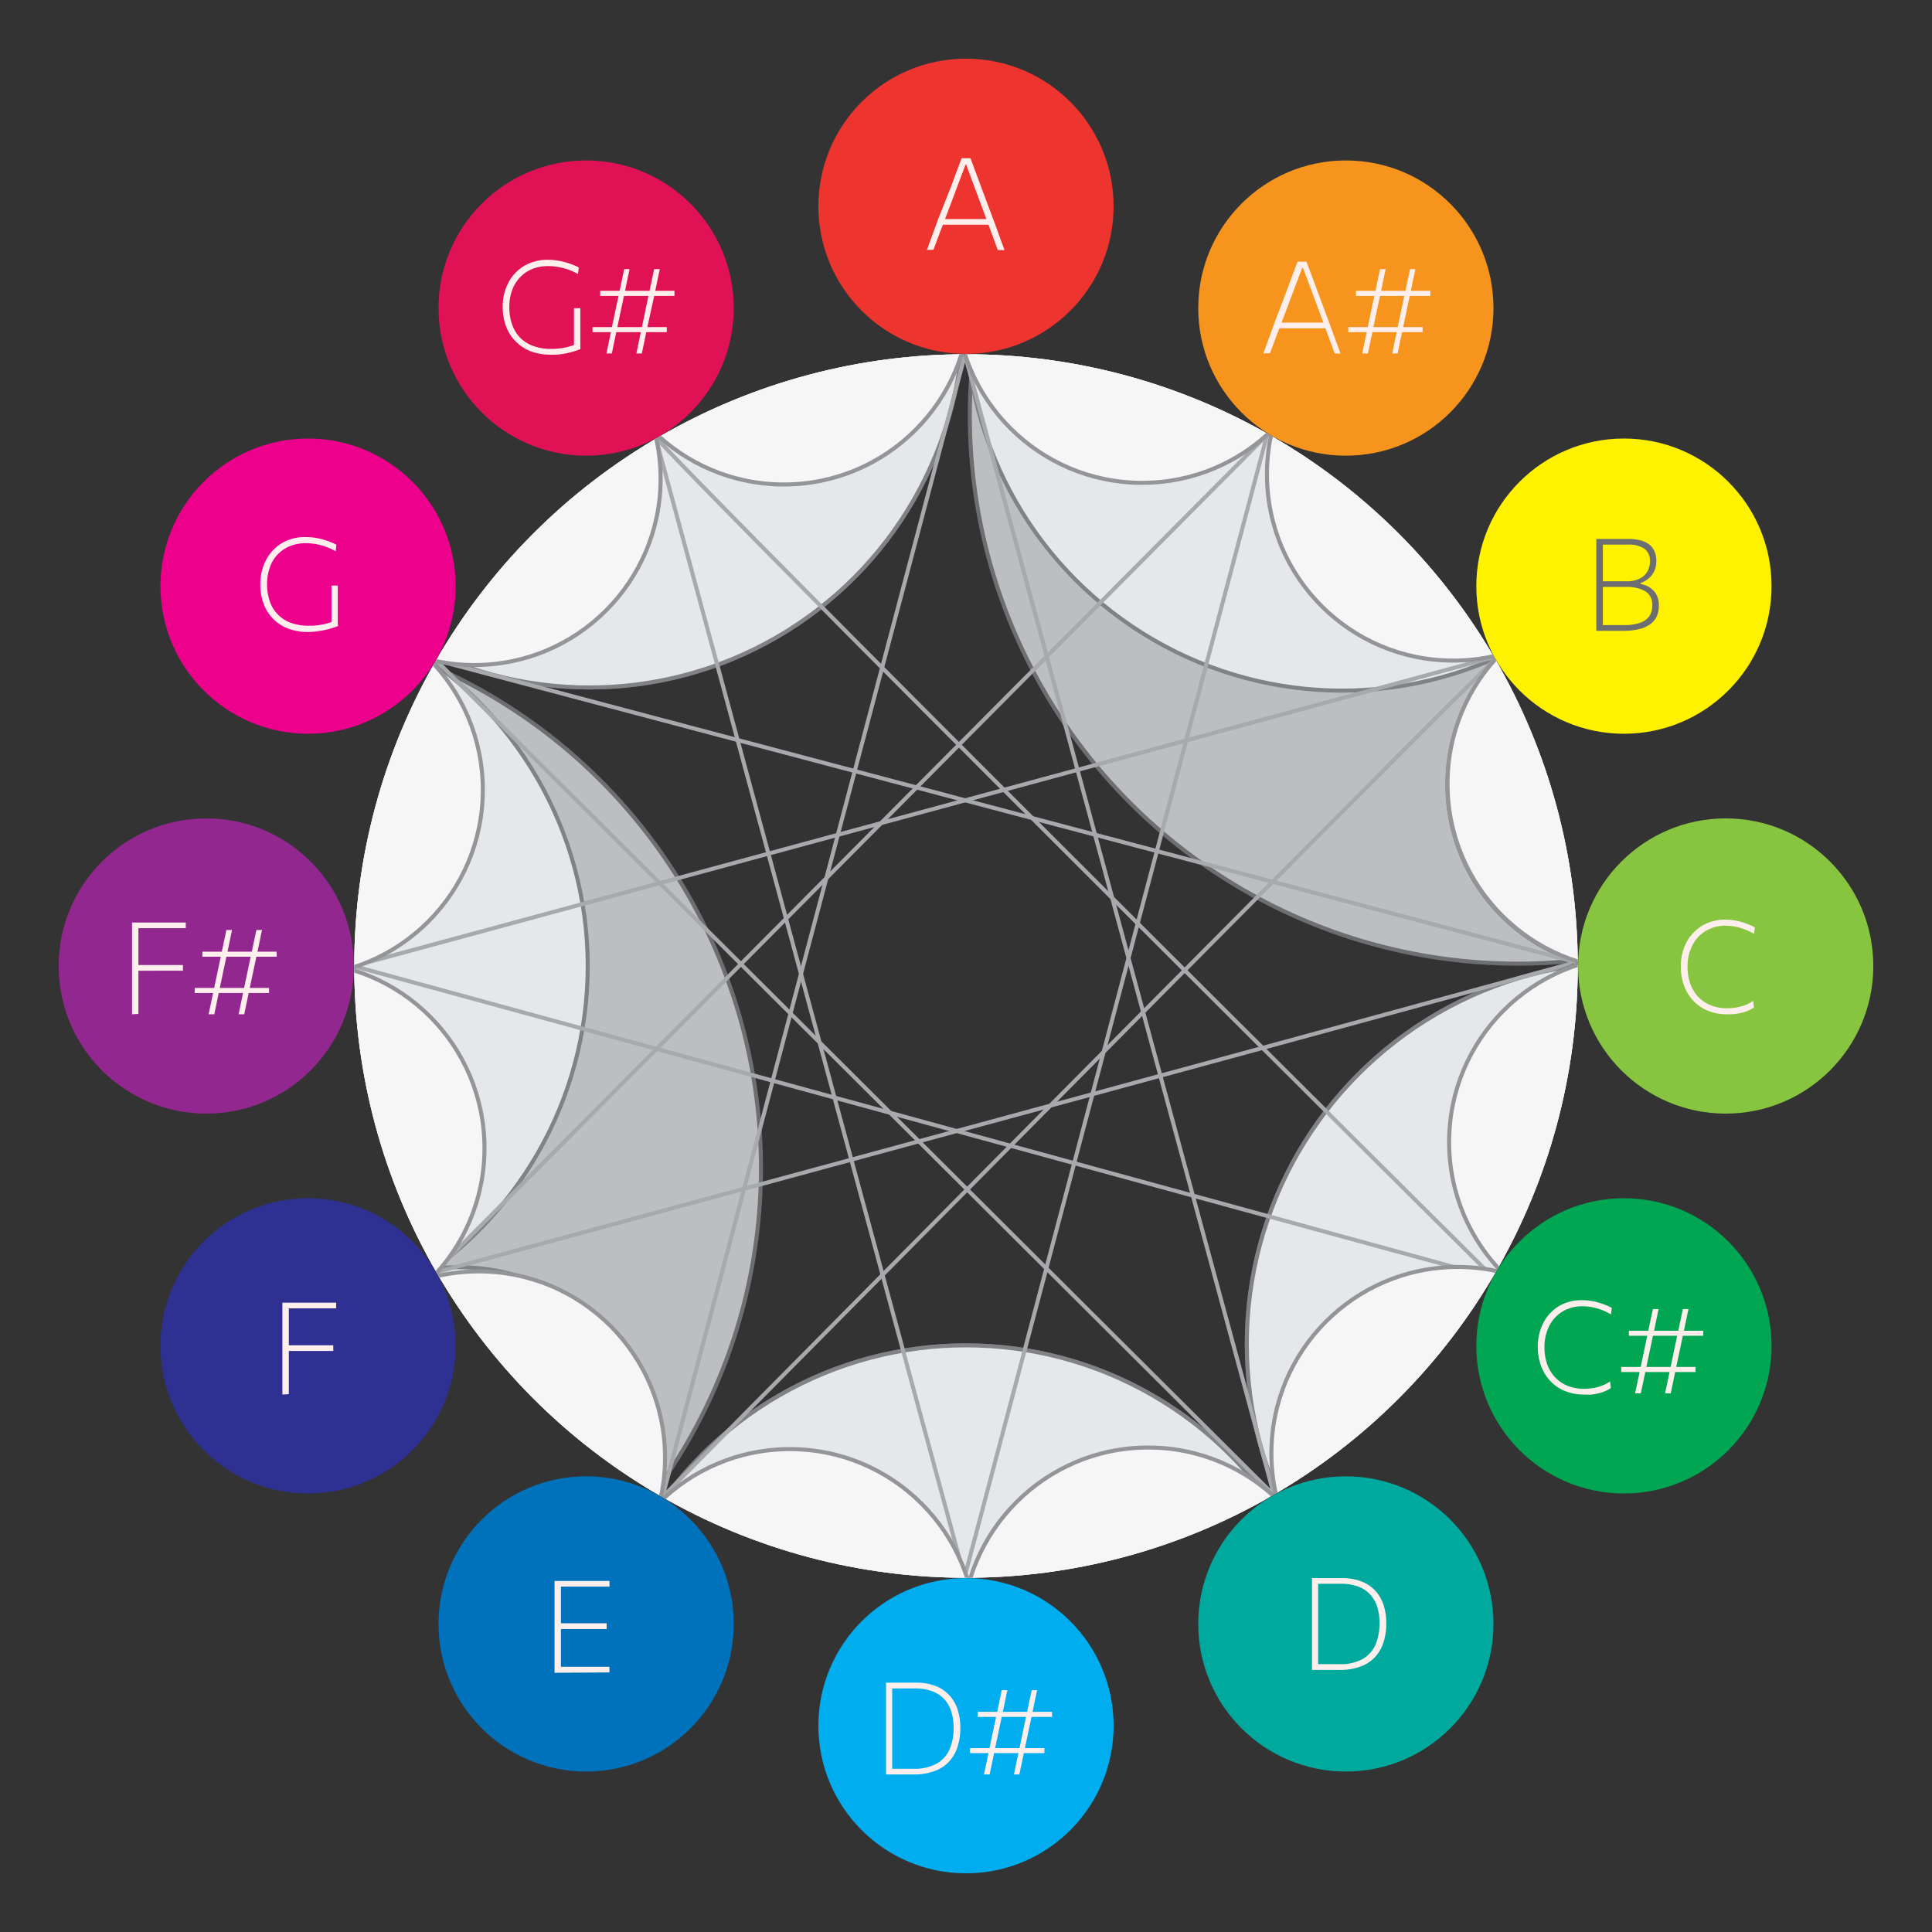 <svg id="circle-of-tones" xmlns="http://www.w3.org/2000/svg" xmlns:xlink="http://www.w3.org/1999/xlink" viewBox="0 0 340.16 340.16">
  <rect x="0" y="0" width="340.16" height="340.16" fill="#333333" stroke="none"/>
  <defs>
    <clipPath id="clip-path">
      <circle id="mask" cx="170.08" cy="170.08" r="107.71" fill="none"/>
    </clipPath>
  </defs>
  <g id="scales">
    <g clip-path="url(#clip-path)">
      <g id="penta">
        <circle cx="267.26" cy="73.16" r="96.51" fill="#bcbec0" stroke="#6d6e71" stroke-miterlimit="10" stroke-width="0.71"/>
        <circle cx="37.47" cy="205.66" r="96.51" fill="#bcbec0" stroke="#6d6e71" stroke-miterlimit="10" stroke-width="0.71"/>
        <circle cx="286.81" cy="236.65" r="67.29" fill="#bcbec0" stroke="#6d6e71" stroke-miterlimit="10" stroke-width="0.71"/>
        <circle cx="170.07" cy="302.6" r="65.73" fill="#bcbec0" stroke="#6d6e71" stroke-miterlimit="10" stroke-width="0.71"/>
        <circle cx="103.76" cy="55.15" r="65.89" fill="#bcbec0" stroke="#6d6e71" stroke-miterlimit="10" stroke-width="0.71"/>
      </g>
      <g id="major">
        <circle cx="236.34" cy="55.31" r="66.29" fill="#e6e7e8" stroke="#808285" stroke-miterlimit="10" stroke-width="0.71"/>
        <circle cx="286.81" cy="236.65" r="67.29" fill="#e6e7e8" stroke="#808285" stroke-miterlimit="10" stroke-width="0.71"/>
        <circle cx="170.07" cy="302.6" r="65.73" fill="#e6e7e8" stroke="#808285" stroke-miterlimit="10" stroke-width="0.71"/>
        <circle cx="37.45" cy="170.11" r="66.03" fill="#e6e7e8" stroke="#808285" stroke-miterlimit="10" stroke-width="0.71"/>
        <circle cx="103.76" cy="55.15" r="65.89" fill="#e6e7e8" stroke="#808285" stroke-miterlimit="10" stroke-width="0.71"/>
        <circle cx="287.47" cy="138.15" r="32.63" fill="#e6e7e8" stroke="#808285" stroke-miterlimit="10" stroke-width="0.71"/>
        <circle cx="80.79" cy="259.2" r="36.08" fill="#e6e7e8" stroke="#808285" stroke-miterlimit="10" stroke-width="0.71"/>
      </g>
      <g id="fifths">
        <path id="path7583-6" d="M169.9,62.46,116.63,263.59" fill="none" stroke="#a7a9ac" stroke-miterlimit="10" stroke-width="0.71"/>
        <path id="path7583-4-7" d="M115.39,76.88,169.82,277.7" fill="none" stroke="#a7a9ac" stroke-miterlimit="10" stroke-width="0.71"/>
        <path id="path7583-34-2" d="M116.63,263.59C263.09,115.66,263.32,116,263.32,116" fill="none" stroke="#a7a9ac" stroke-miterlimit="10" stroke-width="0.71"/>
        <path id="path7583-8-7" d="M169.82,277.7,223.09,76.57" fill="none" stroke="#a7a9ac" stroke-miterlimit="10" stroke-width="0.71"/>
        <path id="path7583-2-0" d="M76.74,116.22,224.33,263.28,169.9,62.46" fill="none" stroke="#a7a9ac" stroke-miterlimit="10" stroke-width="0.71"/>
        <path id="path7583-25-1" d="M223.09,76.57,76.39,224.11" fill="none" stroke="#a7a9ac" stroke-miterlimit="10" stroke-width="0.71"/>
        <path id="path7583-35-3" d="M263.09,115.66,62.27,170.09" fill="none" stroke="#a7a9ac" stroke-miterlimit="10" stroke-width="0.71"/>
        <path id="path7583-45-8" d="M76.39,224.11c200.82-54.43,201.09-54.71,201.09-54.71L76.74,116.22" fill="none" stroke="#a7a9ac" stroke-miterlimit="10" stroke-width="0.71"/>
        <path id="path7583-26-0" d="M62.27,170.09,263,225C115.41,78.32,115.39,76.88,115.39,76.88" fill="none" stroke="#a7a9ac" stroke-miterlimit="10" stroke-width="0.71"/>
      </g>
      <circle cx="255.87" cy="83.51" r="32.8" fill="#f6f6f6" stroke="#939598" stroke-miterlimit="10" stroke-width="0.71"/>
      <circle cx="287.66" cy="138" r="32.8" fill="#f6f6f6" stroke="#939598" stroke-miterlimit="10" stroke-width="0.71"/>
      <circle cx="287.94" cy="201.09" r="32.8" fill="#f6f6f6" stroke="#939598" stroke-miterlimit="10" stroke-width="0.71"/>
      <circle cx="256.65" cy="255.87" r="32.8" fill="#f6f6f6" stroke="#939598" stroke-miterlimit="10" stroke-width="0.71"/>
      <circle cx="202.16" cy="287.66" r="32.8" fill="#f6f6f6" stroke="#939598" stroke-miterlimit="10" stroke-width="0.71"/>
      <circle cx="139.07" cy="287.94" r="32.8" fill="#f6f6f6" stroke="#939598" stroke-miterlimit="10" stroke-width="0.71"/>
      <circle cx="84.29" cy="256.65" r="32.8" fill="#f6f6f6" stroke="#939598" stroke-miterlimit="10" stroke-width="0.71"/>
      <circle cx="52.5" cy="202.16" r="32.8" fill="#f6f6f6" stroke="#939598" stroke-miterlimit="10" stroke-width="0.71"/>
      <circle cx="52.21" cy="139.07" r="32.8" fill="#f6f6f6" stroke="#939598" stroke-miterlimit="10" stroke-width="0.71"/>
      <circle cx="83.51" cy="84.29" r="32.8" fill="#f6f6f6" stroke="#939598" stroke-miterlimit="10" stroke-width="0.71"/>
      <circle cx="138" cy="52.5" r="32.8" fill="#f6f6f6" stroke="#939598" stroke-miterlimit="10" stroke-width="0.71"/>
      <circle cx="201.09" cy="52.21" r="32.8" fill="#f6f6f6" stroke="#939598" stroke-miterlimit="10" stroke-width="0.71"/>
    </g>
  </g>
  <g id="circles">
    <circle id="c1" cx="170.08" cy="36.32" r="25.99" fill="#ee342e"/>
    <circle id="c2" cx="236.96" cy="54.24" r="25.99" fill="#f7941d"/>
    <circle id="c3" cx="285.92" cy="103.2" r="25.99" fill="#fff200"/>
    <circle id="c4" cx="303.84" cy="170.08" r="25.99" fill="#87c540"/>
    <circle id="c5" cx="285.92" cy="236.96" r="25.99" fill="#00a651"/>
    <circle id="c6" cx="236.96" cy="285.92" r="25.99" fill="#00a99d"/>
    <circle id="c7" cx="170.08" cy="303.84" r="25.99" fill="#00aeef"/>
    <circle id="c8" cx="103.2" cy="285.92" r="25.99" fill="#0072bc"/>
    <circle id="c9" cx="54.24" cy="236.96" r="25.99" fill="#2e3192"/>
    <circle id="c10" cx="36.32" cy="170.08" r="25.99" fill="#92278f"/>
    <circle id="c11" cx="54.24" cy="103.2" r="25.99" fill="#ec008c"/>
    <circle id="c12" cx="103.2" cy="54.24" r="25.99" fill="#e11156"/>
  </g>
  <g>
    <path d="M163.2,44l1-2.75c.36-1,.71-1.87,1-2.74L167.39,33l1-2.7c.3-.81.61-1.62.92-2.44h1.56c.3.82.61,1.64.91,2.44s.65,1.7,1,2.71l2.09,5.57c.33.89.68,1.8,1,2.75s.69,1.84,1,2.7h-1.19c-.36-1-.74-2-1.13-3.06s-.76-2.05-1.1-3l-3.35-9H170l-3.35,8.92-1.15,3c-.39,1.06-.78,2.08-1.15,3.08Zm2.5-4.43.06-1h8.72l0,1Z" fill="#feefed"/>
    <g>
      <path d="M222.43,62.24l1-2.75c.36-1,.71-1.87,1-2.74l2.11-5.55,1-2.7c.31-.8.61-1.62.92-2.43h1.56c.31.82.61,1.63.92,2.43s.64,1.71,1,2.71l2.08,5.57,1,2.75c.36.94.7,1.84,1,2.71H235c-.36-1-.74-2-1.13-3.07s-.76-2-1.1-3l-3.35-9h-.15l-3.36,8.91-1.15,3-1.15,3.08Zm2.5-4.44.06-1h8.72l0,1Z" fill="#feefed"/>
      <path d="M237.39,58.48v-.89h13.09v.89H237.39Zm1.35-6.38v-.89h13.09v.89H238.74Zm1.1,10.14c.17-.78.33-1.53.47-2.25s.33-1.55.53-2.51l1.09-5.15c.14-.67.27-1.27.39-1.82l.32-1.57c.11-.5.22-1,.33-1.55h1c-.12.52-.23,1-.33,1.54s-.22,1-.33,1.59-.24,1.15-.39,1.82l-1.09,5.14c-.19,1-.37,1.78-.52,2.5s-.31,1.47-.47,2.26Zm5.28,0c.16-.78.32-1.53.47-2.25s.32-1.55.52-2.51l1.09-5.15c.15-.67.27-1.27.39-1.82s.22-1.07.33-1.57.21-1,.33-1.55h.95c-.12.52-.22,1-.33,1.54s-.22,1-.33,1.59-.24,1.15-.39,1.82l-1.08,5.14c-.2,1-.37,1.78-.53,2.5s-.31,1.47-.47,2.26Z" fill="#feefed"/>
    </g>
    <path d="M285.76,111.06h-4.7V94.89h5.64a8.27,8.27,0,0,1,2.19.26,4.22,4.22,0,0,1,1.53.76,3,3,0,0,1,.9,1.22,4.11,4.11,0,0,1,.3,1.62,4.3,4.3,0,0,1-.36,1.81,3.77,3.77,0,0,1-1,1.29,4.42,4.42,0,0,1-1.42.8v.16a4.62,4.62,0,0,1,1.5.55,3.45,3.45,0,0,1,1.24,1.22,3.91,3.91,0,0,1,.49,2.08,4.65,4.65,0,0,1-.31,1.72,3.53,3.53,0,0,1-1.05,1.4,5.24,5.24,0,0,1-1.94.94A11.19,11.19,0,0,1,285.76,111.06Zm-3.57-1h3.62a8.76,8.76,0,0,0,3-.42,3.24,3.24,0,0,0,1.61-1.19,3.28,3.28,0,0,0,.49-1.82,2.72,2.72,0,0,0-1.24-2.54,6.67,6.67,0,0,0-3.45-.75H282v-1h4.34a5,5,0,0,0,2.4-.49,3.14,3.14,0,0,0,1.34-1.28,3.57,3.57,0,0,0,.42-1.7,2.61,2.61,0,0,0-1-2.28,4.87,4.87,0,0,0-2.86-.7h-4.43v14.15Z" fill="#6d6e71"/>
    <path d="M304.09,178.58a8.73,8.73,0,0,1-3.4-.63,7.2,7.2,0,0,1-2.57-1.77,7.83,7.83,0,0,1-1.62-2.66,9.49,9.49,0,0,1-.56-3.28,9.06,9.06,0,0,1,1-4.34,7.5,7.5,0,0,1,2.79-2.93,7.74,7.74,0,0,1,4-1.05,10.12,10.12,0,0,1,1.58.12,10,10,0,0,1,1.43.33,12.42,12.42,0,0,1,1.23.44,8.71,8.71,0,0,1,1,.46l-.14,1.15a11.23,11.23,0,0,0-1.73-.82,9.84,9.84,0,0,0-1.66-.46,9,9,0,0,0-1.62-.15,6.68,6.68,0,0,0-3.48.9,6.27,6.27,0,0,0-2.36,2.53,8.06,8.06,0,0,0-.86,3.84,9,9,0,0,0,.44,2.83,6.67,6.67,0,0,0,1.33,2.3,6.19,6.19,0,0,0,2.2,1.56,7.56,7.56,0,0,0,3,.57,11.7,11.7,0,0,0,1.19-.07,9.46,9.46,0,0,0,1.18-.23,6.81,6.81,0,0,0,2.21-1l.14,1.16a5.39,5.39,0,0,1-1,.55,7.77,7.77,0,0,1-1.18.39,10.2,10.2,0,0,1-1.25.22A11.15,11.15,0,0,1,304.09,178.58Z" fill="#feefed"/>
    <g>
      <path d="M278.91,245.53a8.73,8.73,0,0,1-3.4-.63,7.2,7.2,0,0,1-2.57-1.77,7.83,7.83,0,0,1-1.62-2.66,9.53,9.53,0,0,1-.56-3.28,9.06,9.06,0,0,1,1-4.34,7.5,7.5,0,0,1,2.79-2.93,7.75,7.75,0,0,1,4-1,10.12,10.12,0,0,1,3,.45,12.42,12.42,0,0,1,1.23.44,7.22,7.22,0,0,1,1,.46l-.14,1.15a11.23,11.23,0,0,0-1.73-.82,9.84,9.84,0,0,0-1.66-.46,9,9,0,0,0-1.62-.15,6.68,6.68,0,0,0-3.48.9,6.27,6.27,0,0,0-2.36,2.53,8.06,8.06,0,0,0-.86,3.84,9,9,0,0,0,.44,2.83,6.67,6.67,0,0,0,1.33,2.3,6.19,6.19,0,0,0,2.2,1.56,7.56,7.56,0,0,0,3,.57,9.39,9.39,0,0,0,1.19-.08,7.91,7.91,0,0,0,1.18-.22,6.81,6.81,0,0,0,2.21-1l.14,1.16a5.39,5.39,0,0,1-1,.55,7.77,7.77,0,0,1-1.18.39,10.2,10.2,0,0,1-1.25.22A11.15,11.15,0,0,1,278.91,245.53Z" fill="#feefed"/>
      <path d="M285.44,241.57v-.9h13.09v.9H285.44Zm1.35-6.39v-.88h13.09v.88H286.79Zm1.1,10.14c.17-.78.33-1.53.47-2.25l.53-2.5,1.09-5.16c.14-.67.27-1.27.38-1.82s.23-1.06.33-1.57.22-1,.33-1.54h1c-.11.52-.22,1-.32,1.54s-.22,1-.33,1.58-.25,1.15-.39,1.82l-1.09,5.15c-.19.94-.37,1.77-.52,2.49s-.31,1.47-.48,2.26Zm5.27,0q.25-1.17.48-2.25c.14-.71.32-1.55.52-2.5l1.09-5.16c.14-.67.27-1.27.39-1.82s.22-1.06.33-1.57.21-1,.32-1.54h1c-.12.52-.23,1-.33,1.54s-.22,1-.33,1.58-.24,1.15-.39,1.82l-1.09,5.15c-.19.94-.37,1.77-.52,2.49s-.31,1.47-.47,2.26Z" fill="#feefed"/>
    </g>
    <path d="M231,294V277.85h5.26a9.28,9.28,0,0,1,3.34.55,6.44,6.44,0,0,1,2.45,1.58,6.81,6.81,0,0,1,1.52,2.52,10.31,10.31,0,0,1,.51,3.36,10.6,10.6,0,0,1-.46,3.19,7,7,0,0,1-1.43,2.6,6.61,6.61,0,0,1-2.56,1.74,10.45,10.45,0,0,1-3.85.63H231Zm1.13-1h3.66a8,8,0,0,0,4.19-.94,5.43,5.43,0,0,0,2.24-2.57,10.32,10.32,0,0,0,.28-6.53,5.73,5.73,0,0,0-1.24-2.2,5.32,5.32,0,0,0-2.12-1.42,8.77,8.77,0,0,0-3.06-.49h-4V293Z" fill="#feefed"/>
    <g>
      <path d="M156,312.42V296.26h5.26a9.61,9.61,0,0,1,3.35.54,6.48,6.48,0,0,1,2.44,1.58,6.81,6.81,0,0,1,1.52,2.52,10.31,10.31,0,0,1,.51,3.36,10.56,10.56,0,0,1-.46,3.19,7,7,0,0,1-1.43,2.6,6.43,6.43,0,0,1-2.56,1.74,10.45,10.45,0,0,1-3.85.63H156Zm1.13-1h3.67a8,8,0,0,0,4.18-.94,5.35,5.35,0,0,0,2.24-2.56,9.34,9.34,0,0,0,.68-3.67,9.48,9.48,0,0,0-.4-2.87,5.92,5.92,0,0,0-1.23-2.2,5.52,5.52,0,0,0-2.13-1.41,8.53,8.53,0,0,0-3.06-.5h-4v14.15Z" fill="#feefed"/>
      <path d="M170.8,308.67v-.89h13.08v.89H170.8Zm1.35-6.38v-.89h13.08v.89H172.15Zm1.09,10.13c.17-.77.33-1.52.48-2.24s.32-1.55.52-2.51l1.09-5.16c.14-.66.27-1.26.39-1.81s.22-1.07.33-1.57.21-1,.32-1.55h1c-.12.52-.23,1-.33,1.54s-.22,1-.33,1.59-.24,1.15-.39,1.82l-1.09,5.14c-.19.95-.37,1.78-.52,2.5s-.31,1.47-.47,2.25Zm5.28,0,.47-2.24c.15-.72.32-1.55.53-2.51l1.08-5.16c.15-.66.28-1.26.39-1.81s.22-1.07.33-1.57.21-1,.33-1.55h.95c-.11.52-.22,1-.33,1.54s-.21,1-.33,1.59-.24,1.15-.38,1.82l-1.09,5.14c-.2.95-.37,1.78-.52,2.5s-.31,1.47-.48,2.25Z" fill="#feefed"/>
    </g>
    <path d="M97.64,294.52V278.35h9.67v1H98.16l.6-.89v15.87l-.57-.87h9.11v1Zm.89-7.71v-1h8.28v1H98.53Z" fill="#feefed"/>
    <path d="M49.72,245.53V229.36h9.46v1H50.34l.51-.9v16Zm.89-7.67v-1h8.07v1H50.61Z" fill="#feefed"/>
    <g>
      <path d="M23.25,178.58V162.42h9.46v1H23.86l.51-.9v16Zm.89-7.67v-1h8.07v1H24.14Z" fill="#feefed"/>
      <path d="M34.28,174.83v-.89H47.37v.89H34.28Zm1.35-6.38v-.89H48.72v.89H35.63Zm1.1,10.13c.17-.77.33-1.52.47-2.24s.33-1.55.53-2.51l1.09-5.16c.14-.66.27-1.26.38-1.81s.23-1.07.33-1.57.22-1,.33-1.55h1c-.12.52-.23,1-.33,1.54s-.22,1-.33,1.59-.24,1.15-.39,1.82l-1.09,5.14c-.19.95-.37,1.78-.52,2.5s-.31,1.47-.47,2.25Zm5.28,0,.47-2.24c.14-.72.32-1.55.52-2.51l1.09-5.16c.14-.66.27-1.26.39-1.81s.22-1.07.33-1.57.21-1,.33-1.55h1c-.12.52-.23,1-.33,1.54s-.22,1-.33,1.59-.24,1.15-.39,1.82L44,173.83c-.2.95-.37,1.78-.53,2.5s-.31,1.47-.47,2.25Z" fill="#feefed"/>
    </g>
    <path d="M54.36,111.28a10.12,10.12,0,0,1-3.71-.64A7.34,7.34,0,0,1,48,108.87a7.47,7.47,0,0,1-1.62-2.66,9.49,9.49,0,0,1-.55-3.28,9.13,9.13,0,0,1,1-4.31,7.5,7.5,0,0,1,2.8-3,8,8,0,0,1,4.17-1.06,11,11,0,0,1,1.65.12,15.13,15.13,0,0,1,1.5.33c.46.14.89.28,1.28.44a8.33,8.33,0,0,1,1,.46l-.13,1.15a12.42,12.42,0,0,0-1.81-.82,11.24,11.24,0,0,0-1.74-.46,10.8,10.8,0,0,0-1.69-.14,7.27,7.27,0,0,0-2.77.5,6.16,6.16,0,0,0-3.57,3.74,8.58,8.58,0,0,0-.5,3,9.07,9.07,0,0,0,.44,2.86,6.25,6.25,0,0,0,1.34,2.32,6,6,0,0,0,2.31,1.56,9.1,9.1,0,0,0,3.34.55c.41,0,.82,0,1.24-.06a11.53,11.53,0,0,0,1.27-.2,10.5,10.5,0,0,0,1.25-.35,7.7,7.7,0,0,0,1.17-.52l.15,1.17a9.94,9.94,0,0,1-1,.36q-.56.18-1.23.33c-.45.1-.92.17-1.41.24A12.83,12.83,0,0,1,54.36,111.28Zm4-1v-7.18h1.11v7.17Z" fill="#feefed"/>
    <g>
      <path d="M97.06,62.45a10.08,10.08,0,0,1-3.71-.63A7.49,7.49,0,0,1,90.68,60a7.39,7.39,0,0,1-1.62-2.66,9.43,9.43,0,0,1-.55-3.27,9,9,0,0,1,1-4.31,7.35,7.35,0,0,1,2.79-2.95,8.07,8.07,0,0,1,4.18-1.07,9.85,9.85,0,0,1,1.65.13,10.86,10.86,0,0,1,1.49.33,12.75,12.75,0,0,1,1.28.43,9.52,9.52,0,0,1,1,.46l-.13,1.16a11.44,11.44,0,0,0-1.81-.82A11.24,11.24,0,0,0,98.21,47a9.74,9.74,0,0,0-1.69-.15,7.52,7.52,0,0,0-2.78.5,6.16,6.16,0,0,0-2.16,1.46,6.46,6.46,0,0,0-1.41,2.28,8.6,8.6,0,0,0-.49,3A8.84,8.84,0,0,0,90.12,57a6.45,6.45,0,0,0,1.33,2.32,6.19,6.19,0,0,0,2.32,1.55,9.09,9.09,0,0,0,3.34.56,10.43,10.43,0,0,0,1.24-.07,11.47,11.47,0,0,0,1.27-.19,10.54,10.54,0,0,0,1.25-.36,6.83,6.83,0,0,0,1.17-.52l.15,1.17a9.94,9.94,0,0,1-1,.36q-.57.18-1.23.33t-1.41.24A12.83,12.83,0,0,1,97.06,62.45Zm4-1V54.26h1.12v7.17Z" fill="#feefed"/>
      <path d="M104.32,58.48v-.89H117.4v.89H104.32Zm1.35-6.38v-.89h13.08v.89H105.67Zm1.1,10.14c.16-.78.32-1.53.47-2.25s.32-1.55.52-2.51l1.09-5.15c.15-.67.27-1.27.39-1.82s.22-1.07.33-1.57.21-1,.33-1.55h.95c-.12.52-.22,1-.33,1.54s-.22,1-.33,1.59-.24,1.15-.38,1.82l-1.09,5.14c-.2,1-.37,1.78-.53,2.5s-.3,1.47-.47,2.26Zm5.27,0c.16-.78.32-1.53.47-2.25s.32-1.55.53-2.51l1.08-5.15c.15-.67.28-1.27.39-1.82s.22-1.07.33-1.57.22-1,.33-1.55h1c-.11.52-.22,1-.33,1.54s-.21,1-.33,1.59-.24,1.15-.38,1.82L114,57.48c-.2,1-.37,1.78-.52,2.5s-.31,1.47-.48,2.26Z" fill="#feefed"/>
    </g>
  </g>
</svg>
